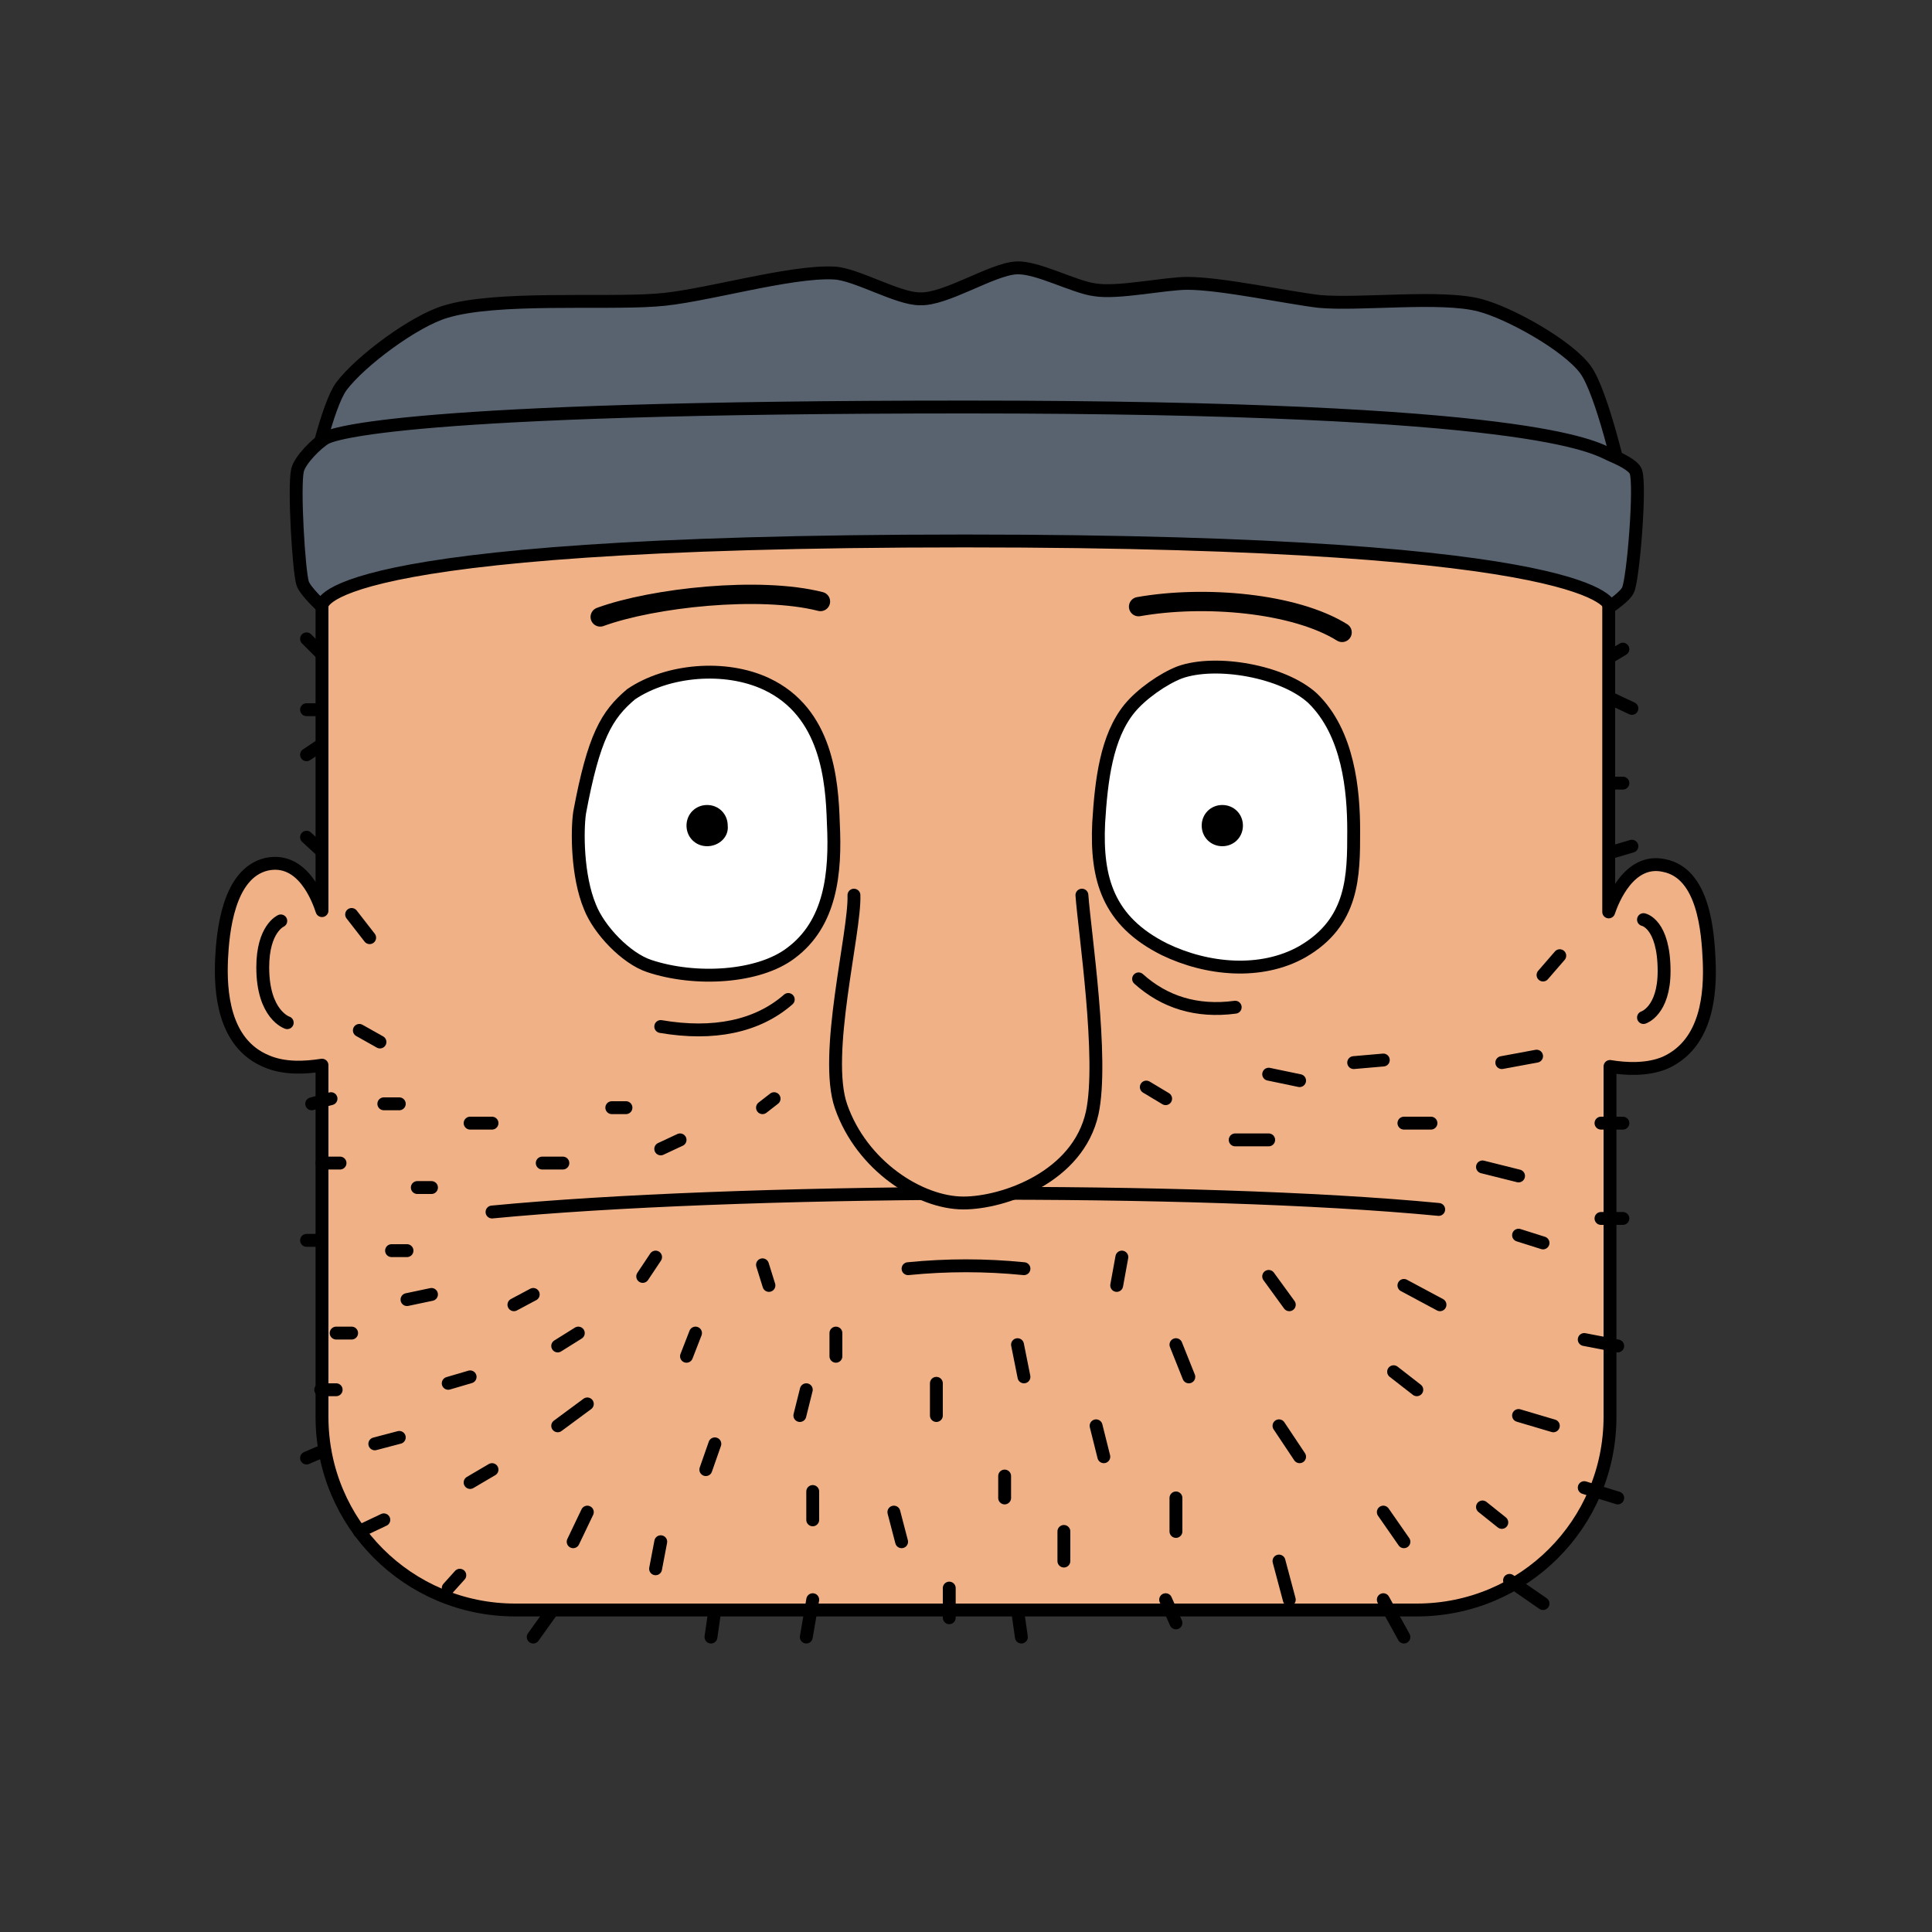 <?xml version="1.0" encoding="utf-8"?>
<!-- Generator: Adobe Illustrator 23.0.6, SVG Export Plug-In . SVG Version: 6.00 Build 0)  -->
<svg version="1.1" id="Layer_1" xmlns="http://www.w3.org/2000/svg" xmlns:xlink="http://www.w3.org/1999/xlink" x="0px" y="0px"
	 viewBox="0 0 150 150" style="enable-background:new 0 0 150 150;" xml:space="preserve">
<rect x="0" y="0" width="150" height="150" fill="#333333" stroke="none"/>
<style type="text/css">
	.st0{fill:#F1B186;stroke:#000000;stroke-linecap:round;stroke-linejoin:round;stroke-miterlimit:10;}
	.st1{fill:none;stroke:#000000;stroke-linecap:round;stroke-linejoin:round;stroke-miterlimit:10;}
	.st2{fill:#FFFFFF;stroke:#000000;stroke-linecap:round;stroke-linejoin:round;stroke-miterlimit:10;}
	.st3{fill:none;stroke:#000000;stroke-width:1.5;stroke-linecap:round;stroke-linejoin:round;stroke-miterlimit:10;}
	.st4{fill:#596370;stroke:#000000;stroke-linecap:round;stroke-linejoin:round;stroke-miterlimit:10;}
</style>
<title>Z</title>
<path class="st0" d="M132.7,74.6c-0.1-2.2-0.4-6.8-3.5-7.4c-2.7-0.6-4,2.7-4.3,3.6V40c0-8.3-6.7-15-15-15H40c-8.3,0-15,6.7-15,15
	v30.7c-0.3-0.9-1.5-4.2-4.3-3.6c-3,0.7-3.4,5.3-3.5,7.4c-0.1,2.4,0.1,6.5,3.5,7.9c1.4,0.6,3,0.5,4.3,0.3V110c0,8.3,6.7,15,15,15h70
	c8.3,0,15-6.7,15-15V82.8c1.2,0.2,2.9,0.3,4.3-0.3C132.6,81,132.8,77,132.7,74.6z"/>
<path class="st1" d="M38.2,94.1c18.7-1.8,54.8-2,73.5-0.2"/>
<path class="st1" d="M70.5,98.5c3-0.3,6-0.3,9,0"/>
<path class="st0" d="M66.3,69.5c0.1,2.9-2.4,12.4-1,16.4c1.6,4.6,6.1,7.5,9.5,7.5c3.1,0,8.9-2,10-7c0.9-4.2-0.6-14.1-0.8-16.9"/>
<g>
	<g>
		<path class="st2" d="M45,63.1c1.1-5.9,2.1-7.6,4-9.2c2.8-1.9,7.3-2.3,10.5-0.8c4.7,2.2,5.1,7.5,5.2,10.8c0.2,3.9-0.2,7.8-3.3,10.1
			c-2.5,1.9-7.4,2.2-11,1c-1.8-0.6-3.9-2.8-4.6-4.6C44.8,68,44.8,64.5,45,63.1z"/>
		<path d="M54.9,65.7c-0.9,0-1.6-0.7-1.6-1.6c0-0.9,0.7-1.6,1.6-1.6s1.6,0.7,1.6,1.6C56.6,65,55.8,65.7,54.9,65.7z"/>
	</g>
	<g>
		<path class="st2" d="M105.1,64.5c0-3.1-0.4-7.6-3.2-10.3c-2.3-2.1-7.5-3-10.3-2c-1.3,0.5-3,1.7-3.9,2.8c-1.8,2.2-2.2,5.6-2.4,8.9
			c-0.2,4.3,0.7,7.6,5.1,9.8c3.3,1.6,7.5,2,10.7,0.2C105.1,71.6,105.1,68,105.1,64.5z"/>
		<path d="M94.9,65.7c-0.9,0-1.6-0.7-1.6-1.6c0-0.9,0.7-1.6,1.6-1.6s1.6,0.7,1.6,1.6S95.8,65.7,94.9,65.7z"/>
	</g>
</g>
<g>
	<path class="st3" d="M46.6,47.9c4.1-1.5,12.4-2.4,17.1-1.2"/>
	<path class="st3" d="M88.4,47.1c5.1-0.9,12.1-0.3,15.8,2"/>
</g>
<g>
	<path class="st1" d="M51.3,79.7c4.1,0.7,7.5,0,9.9-2.1"/>
	<path class="st1" d="M88.4,76c2,1.8,4.5,2.6,7.5,2.2"/>
</g>
<path class="st1" d="M21.8,71.5c0,0-1.4,0.6-1.4,3.6c0,3.7,1.9,4.3,1.9,4.3"/>
<path class="st1" d="M127.6,71.4c0,0,1.6,0.3,1.6,4c0,3.1-1.6,3.6-1.6,3.6"/>
<g>
	<path class="st4" d="M24.2,37.1c0,0,1.2-5.6,2.3-7.1c1.5-2,5.7-5.1,8.1-5.8c3.9-1.2,12.2-0.6,16.3-0.9c3.5-0.2,10.4-2.3,13.9-2.1
		c1.7,0.1,4.9,2,6.6,2c2,0.1,5.6-2.3,7.5-2.4c1.6-0.1,4.5,1.5,6.1,1.7c1.8,0.3,5.4-0.5,7.2-0.5c2.6,0,7.7,1.1,10.2,1.4
		c3.1,0.3,9.5-0.5,12.5,0.3c2.3,0.6,6.8,3.1,8.2,5c1.3,1.8,2.8,8.5,2.8,8.5H24.2z"/>
	<path class="st4" d="M125,47.1c0,0-0.1-5.1-50.1-5.1C23.7,42,25,47.1,25,47.1s-1.3-1.2-1.5-1.8c-0.3-0.9-0.7-7.5-0.4-8.8
		c0.2-0.8,1.5-2.1,2.2-2.5c0.6-0.3,5.8-2.4,49.7-2.4c44,0,48.7,3.1,50,3.7c0.7,0.3,1.8,0.8,2,1.3c0.4,1-0.2,8.4-0.6,9.2
		C126.2,46.3,125,47.1,125,47.1z"/>
</g>
<line class="st1" x1="60.1" y1="85.3" x2="59.2" y2="86"/>
<line class="st1" x1="48.6" y1="86" x2="47.5" y2="86"/>
<line class="st1" x1="52.8" y1="88.5" x2="51.3" y2="89.2"/>
<line class="st1" x1="38.2" y1="87.2" x2="36.5" y2="87.2"/>
<line class="st1" x1="29.5" y1="80.9" x2="27.9" y2="80"/>
<line class="st1" x1="31" y1="85.7" x2="29.8" y2="85.7"/>
<line class="st1" x1="33.5" y1="92.2" x2="32.4" y2="92.2"/>
<line class="st1" x1="26.4" y1="90.3" x2="25" y2="90.3"/>
<line class="st1" x1="25.7" y1="85.3" x2="24.2" y2="85.7"/>
<line class="st1" x1="24.9" y1="96.3" x2="23.8" y2="96.3"/>
<line class="st1" x1="31.6" y1="97.1" x2="30.4" y2="97.1"/>
<line class="st1" x1="41.4" y1="100.5" x2="39.9" y2="101.3"/>
<line class="st1" x1="33.5" y1="100.5" x2="31.6" y2="100.9"/>
<line class="st1" x1="27.3" y1="103.5" x2="26.1" y2="103.5"/>
<line class="st1" x1="26.1" y1="107.9" x2="24.9" y2="107.9"/>
<line class="st1" x1="36.5" y1="106.9" x2="34.8" y2="107.4"/>
<line class="st1" x1="31" y1="111.6" x2="29.1" y2="112.1"/>
<line class="st1" x1="25.2" y1="112.6" x2="23.8" y2="113.2"/>
<line class="st1" x1="44.9" y1="103.5" x2="43.3" y2="104.5"/>
<line class="st1" x1="50.9" y1="97.6" x2="49.9" y2="99.1"/>
<line class="st1" x1="59.2" y1="98.2" x2="59.7" y2="99.8"/>
<line class="st1" x1="54" y1="103.5" x2="53.3" y2="105.3"/>
<line class="st1" x1="45.6" y1="109" x2="43.3" y2="110.7"/>
<line class="st1" x1="38.2" y1="114.1" x2="36.5" y2="115.1"/>
<line class="st1" x1="29.8" y1="118" x2="27.9" y2="118.9"/>
<line class="st1" x1="35.7" y1="122.3" x2="34.8" y2="123.3"/>
<line class="st1" x1="45.6" y1="117.4" x2="44.5" y2="119.7"/>
<line class="st1" x1="55.5" y1="112.1" x2="54.8" y2="114.1"/>
<line class="st1" x1="51.3" y1="119.7" x2="50.9" y2="121.8"/>
<line class="st1" x1="55.5" y1="125" x2="55.2" y2="127.1"/>
<line class="st1" x1="42.9" y1="125" x2="41.4" y2="127.1"/>
<line class="st1" x1="63.1" y1="115.8" x2="63.1" y2="118"/>
<line class="st1" x1="64.9" y1="103.5" x2="64.9" y2="105.3"/>
<line class="st1" x1="72.7" y1="107.4" x2="72.7" y2="109.9"/>
<line class="st1" x1="69.4" y1="117.4" x2="70" y2="119.7"/>
<line class="st1" x1="63.1" y1="124.2" x2="62.6" y2="127.1"/>
<line class="st1" x1="78" y1="114.6" x2="78" y2="116.3"/>
<line class="st1" x1="62.6" y1="107.9" x2="62.1" y2="109.9"/>
<line class="st1" x1="79" y1="104.4" x2="79.5" y2="106.9"/>
<line class="st1" x1="87.1" y1="97.6" x2="86.7" y2="99.8"/>
<line class="st1" x1="85.1" y1="110.7" x2="85.7" y2="113.1"/>
<line class="st1" x1="82.6" y1="118.9" x2="82.6" y2="121.2"/>
<line class="st1" x1="73.7" y1="123.3" x2="73.7" y2="125.6"/>
<line class="st1" x1="90.5" y1="124.2" x2="91.3" y2="126"/>
<line class="st1" x1="91.3" y1="116.3" x2="91.3" y2="118.9"/>
<line class="st1" x1="91.3" y1="104.4" x2="92.3" y2="106.9"/>
<line class="st1" x1="98.5" y1="99.1" x2="100.1" y2="101.3"/>
<line class="st1" x1="99.3" y1="110.7" x2="100.9" y2="113.1"/>
<line class="st1" x1="99.3" y1="121.2" x2="100.1" y2="124.2"/>
<line class="st1" x1="107.4" y1="117.4" x2="109" y2="119.7"/>
<line class="st1" x1="107.4" y1="124.2" x2="109" y2="127.1"/>
<line class="st1" x1="115.1" y1="117" x2="116.6" y2="118.2"/>
<line class="st1" x1="117.2" y1="122.7" x2="119.8" y2="124.5"/>
<line class="st1" x1="89" y1="84.4" x2="90.5" y2="85.3"/>
<line class="st1" x1="95.9" y1="88.5" x2="98.5" y2="88.5"/>
<line class="st1" x1="98.5" y1="83.4" x2="100.9" y2="83.9"/>
<line class="st1" x1="109" y1="87.2" x2="111.1" y2="87.2"/>
<line class="st1" x1="116.6" y1="82.5" x2="119.3" y2="82"/>
<line class="st1" x1="115.1" y1="90.6" x2="117.9" y2="91.3"/>
<line class="st1" x1="108.2" y1="106.5" x2="110" y2="107.9"/>
<line class="st1" x1="109" y1="99.8" x2="111.8" y2="101.3"/>
<line class="st1" x1="117.9" y1="109.9" x2="120.6" y2="110.7"/>
<line class="st1" x1="123" y1="104" x2="125.6" y2="104.5"/>
<line class="st1" x1="123" y1="115.5" x2="125.6" y2="116.3"/>
<line class="st1" x1="117.9" y1="95.9" x2="119.8" y2="96.5"/>
<line class="st1" x1="124.3" y1="87.2" x2="126" y2="87.2"/>
<line class="st1" x1="43.7" y1="90.3" x2="42.1" y2="90.3"/>
<line class="st1" x1="105.1" y1="82.5" x2="107.4" y2="82.3"/>
<line class="st1" x1="119.8" y1="75.7" x2="121.1" y2="74.2"/>
<line class="st1" x1="28.7" y1="72.8" x2="27.3" y2="71"/>
<line class="st1" x1="25" y1="66.1" x2="23.8" y2="65"/>
<line class="st1" x1="25" y1="57.8" x2="23.8" y2="58.6"/>
<line class="st1" x1="24.9" y1="55.1" x2="23.8" y2="55.1"/>
<line class="st1" x1="25" y1="50.8" x2="23.8" y2="49.6"/>
<line class="st1" x1="125" y1="66.2" x2="126.7" y2="65.7"/>
<line class="st1" x1="125" y1="60.8" x2="126" y2="60.8"/>
<line class="st1" x1="125" y1="54.2" x2="126.7" y2="55"/>
<line class="st1" x1="125" y1="51" x2="126" y2="50.4"/>
<line class="st1" x1="79" y1="125" x2="79.3" y2="127.1"/>
<line class="st1" x1="124.3" y1="94.6" x2="126" y2="94.6"/>
</svg>
